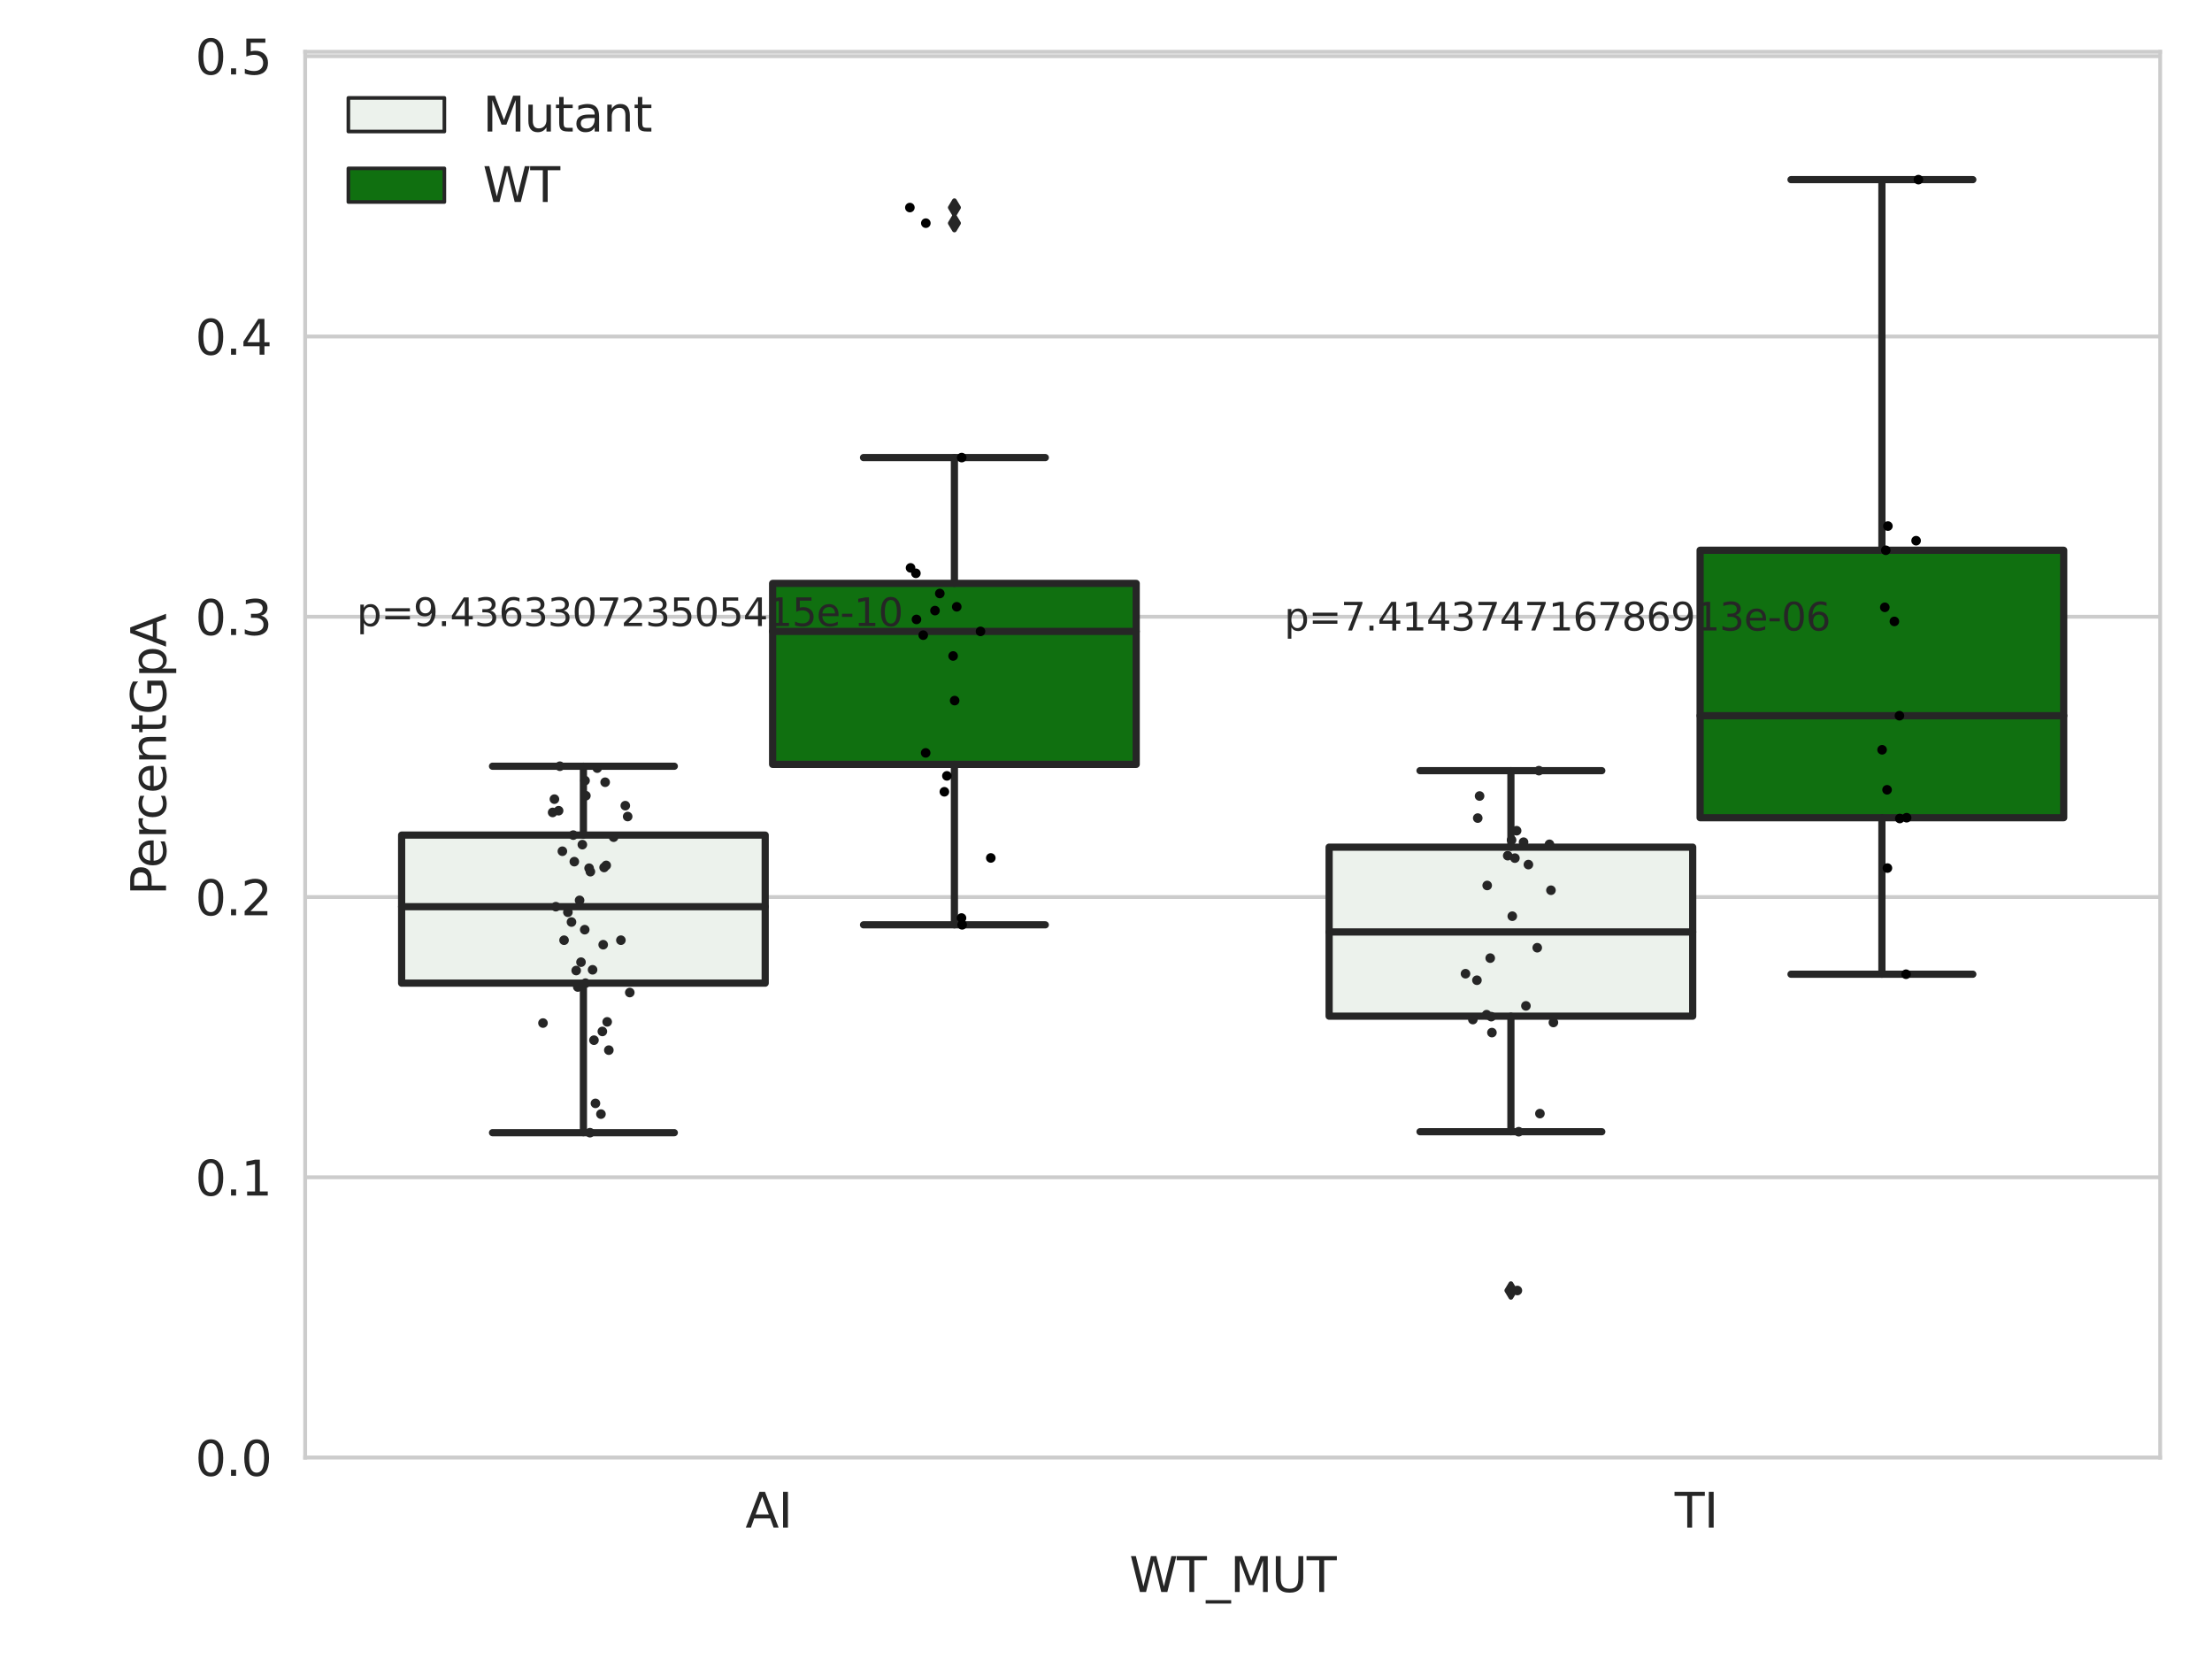 <?xml version="1.0" encoding="utf-8" standalone="no"?>
<!DOCTYPE svg PUBLIC "-//W3C//DTD SVG 1.1//EN"
  "http://www.w3.org/Graphics/SVG/1.1/DTD/svg11.dtd">
<svg xmlns:xlink="http://www.w3.org/1999/xlink" width="460.8pt" height="345.6pt" viewBox="0 0 460.8 345.6" xmlns="http://www.w3.org/2000/svg" version="1.1">
 <defs>
  <style type="text/css">*{stroke-linejoin: round; stroke-linecap: butt}</style>
 </defs>
 <g id="figure_1">
  <g id="patch_1">
   <path d="M 0 345.6 
L 460.8 345.6 
L 460.8 0 
L 0 0 
z
" style="fill: #ffffff"/>
  </g>
  <g id="axes_1">
   <g id="patch_2">
    <path d="M 63.571 303.64 
L 450 303.64 
L 450 10.8 
L 63.571 10.8 
z
" style="fill: #ffffff"/>
   </g>
   <g id="matplotlib.axis_1">
    <g id="xtick_1">
     <g id="text_1">
      <!-- AI -->
      <g style="fill: #262626" transform="translate(155.283 318.238)scale(0.1 -0.1)">
       <defs>
        <path id="DejaVuSans-41" d="M 2188 4044 
L 1331 1722 
L 3047 1722 
L 2188 4044 
z
M 1831 4666 
L 2547 4666 
L 4325 0 
L 3669 0 
L 3244 1197 
L 1141 1197 
L 716 0 
L 50 0 
L 1831 4666 
z
" transform="scale(0.016)"/>
        <path id="DejaVuSans-49" d="M 628 4666 
L 1259 4666 
L 1259 0 
L 628 0 
L 628 4666 
z
" transform="scale(0.016)"/>
       </defs>
       <use xlink:href="#DejaVuSans-41"/>
       <use xlink:href="#DejaVuSans-49" x="68.408"/>
      </g>
     </g>
    </g>
    <g id="xtick_2">
     <g id="text_2">
      <!-- TI -->
      <g style="fill: #262626" transform="translate(348.864 318.238)scale(0.1 -0.1)">
       <defs>
        <path id="DejaVuSans-54" d="M -19 4666 
L 3928 4666 
L 3928 4134 
L 2272 4134 
L 2272 0 
L 1638 0 
L 1638 4134 
L -19 4134 
L -19 4666 
z
" transform="scale(0.016)"/>
       </defs>
       <use xlink:href="#DejaVuSans-54"/>
       <use xlink:href="#DejaVuSans-49" x="61.084"/>
      </g>
     </g>
    </g>
    <g id="text_3">
     <!-- WT_MUT -->
     <g style="fill: #262626" transform="translate(235.261 331.638)scale(0.1 -0.1)">
      <defs>
       <path id="DejaVuSans-57" d="M 213 4666 
L 850 4666 
L 1831 722 
L 2809 4666 
L 3519 4666 
L 4500 722 
L 5478 4666 
L 6119 4666 
L 4947 0 
L 4153 0 
L 3169 4050 
L 2175 0 
L 1381 0 
L 213 4666 
z
" transform="scale(0.016)"/>
       <path id="DejaVuSans-5f" d="M 3263 -1063 
L 3263 -1509 
L -63 -1509 
L -63 -1063 
L 3263 -1063 
z
" transform="scale(0.016)"/>
       <path id="DejaVuSans-4d" d="M 628 4666 
L 1569 4666 
L 2759 1491 
L 3956 4666 
L 4897 4666 
L 4897 0 
L 4281 0 
L 4281 4097 
L 3078 897 
L 2444 897 
L 1241 4097 
L 1241 0 
L 628 0 
L 628 4666 
z
" transform="scale(0.016)"/>
       <path id="DejaVuSans-55" d="M 556 4666 
L 1191 4666 
L 1191 1831 
Q 1191 1081 1462 751 
Q 1734 422 2344 422 
Q 2950 422 3222 751 
Q 3494 1081 3494 1831 
L 3494 4666 
L 4128 4666 
L 4128 1753 
Q 4128 841 3676 375 
Q 3225 -91 2344 -91 
Q 1459 -91 1007 375 
Q 556 841 556 1753 
L 556 4666 
z
" transform="scale(0.016)"/>
      </defs>
      <use xlink:href="#DejaVuSans-57"/>
      <use xlink:href="#DejaVuSans-54" x="98.877"/>
      <use xlink:href="#DejaVuSans-5f" x="159.961"/>
      <use xlink:href="#DejaVuSans-4d" x="209.961"/>
      <use xlink:href="#DejaVuSans-55" x="296.24"/>
      <use xlink:href="#DejaVuSans-54" x="369.434"/>
     </g>
    </g>
   </g>
   <g id="matplotlib.axis_2">
    <g id="ytick_1">
     <g id="line2d_1">
      <path d="M 63.571 303.64 
L 450 303.64 
" clip-path="url(#p6f7f1f27d7)" style="fill: none; stroke: #cccccc; stroke-width: 0.8; stroke-linecap: round"/>
     </g>
     <g id="text_4">
      <!-- 0.0 -->
      <g style="fill: #262626" transform="translate(40.668 307.439)scale(0.1 -0.1)">
       <defs>
        <path id="DejaVuSans-30" d="M 2034 4250 
Q 1547 4250 1301 3770 
Q 1056 3291 1056 2328 
Q 1056 1369 1301 889 
Q 1547 409 2034 409 
Q 2525 409 2770 889 
Q 3016 1369 3016 2328 
Q 3016 3291 2770 3770 
Q 2525 4250 2034 4250 
z
M 2034 4750 
Q 2819 4750 3233 4129 
Q 3647 3509 3647 2328 
Q 3647 1150 3233 529 
Q 2819 -91 2034 -91 
Q 1250 -91 836 529 
Q 422 1150 422 2328 
Q 422 3509 836 4129 
Q 1250 4750 2034 4750 
z
" transform="scale(0.016)"/>
        <path id="DejaVuSans-2e" d="M 684 794 
L 1344 794 
L 1344 0 
L 684 0 
L 684 794 
z
" transform="scale(0.016)"/>
       </defs>
       <use xlink:href="#DejaVuSans-30"/>
       <use xlink:href="#DejaVuSans-2e" x="63.623"/>
       <use xlink:href="#DejaVuSans-30" x="95.41"/>
      </g>
     </g>
    </g>
    <g id="ytick_2">
     <g id="line2d_2">
      <path d="M 63.571 245.254 
L 450 245.254 
" clip-path="url(#p6f7f1f27d7)" style="fill: none; stroke: #cccccc; stroke-width: 0.8; stroke-linecap: round"/>
     </g>
     <g id="text_5">
      <!-- 0.1 -->
      <g style="fill: #262626" transform="translate(40.668 249.053)scale(0.1 -0.1)">
       <defs>
        <path id="DejaVuSans-31" d="M 794 531 
L 1825 531 
L 1825 4091 
L 703 3866 
L 703 4441 
L 1819 4666 
L 2450 4666 
L 2450 531 
L 3481 531 
L 3481 0 
L 794 0 
L 794 531 
z
" transform="scale(0.016)"/>
       </defs>
       <use xlink:href="#DejaVuSans-30"/>
       <use xlink:href="#DejaVuSans-2e" x="63.623"/>
       <use xlink:href="#DejaVuSans-31" x="95.41"/>
      </g>
     </g>
    </g>
    <g id="ytick_3">
     <g id="line2d_3">
      <path d="M 63.571 186.867 
L 450 186.867 
" clip-path="url(#p6f7f1f27d7)" style="fill: none; stroke: #cccccc; stroke-width: 0.8; stroke-linecap: round"/>
     </g>
     <g id="text_6">
      <!-- 0.2 -->
      <g style="fill: #262626" transform="translate(40.668 190.666)scale(0.1 -0.1)">
       <defs>
        <path id="DejaVuSans-32" d="M 1228 531 
L 3431 531 
L 3431 0 
L 469 0 
L 469 531 
Q 828 903 1448 1529 
Q 2069 2156 2228 2338 
Q 2531 2678 2651 2914 
Q 2772 3150 2772 3378 
Q 2772 3750 2511 3984 
Q 2250 4219 1831 4219 
Q 1534 4219 1204 4116 
Q 875 4013 500 3803 
L 500 4441 
Q 881 4594 1212 4672 
Q 1544 4750 1819 4750 
Q 2544 4750 2975 4387 
Q 3406 4025 3406 3419 
Q 3406 3131 3298 2873 
Q 3191 2616 2906 2266 
Q 2828 2175 2409 1742 
Q 1991 1309 1228 531 
z
" transform="scale(0.016)"/>
       </defs>
       <use xlink:href="#DejaVuSans-30"/>
       <use xlink:href="#DejaVuSans-2e" x="63.623"/>
       <use xlink:href="#DejaVuSans-32" x="95.41"/>
      </g>
     </g>
    </g>
    <g id="ytick_4">
     <g id="line2d_4">
      <path d="M 63.571 128.481 
L 450 128.481 
" clip-path="url(#p6f7f1f27d7)" style="fill: none; stroke: #cccccc; stroke-width: 0.8; stroke-linecap: round"/>
     </g>
     <g id="text_7">
      <!-- 0.3 -->
      <g style="fill: #262626" transform="translate(40.668 132.28)scale(0.1 -0.1)">
       <defs>
        <path id="DejaVuSans-33" d="M 2597 2516 
Q 3050 2419 3304 2112 
Q 3559 1806 3559 1356 
Q 3559 666 3084 287 
Q 2609 -91 1734 -91 
Q 1441 -91 1130 -33 
Q 819 25 488 141 
L 488 750 
Q 750 597 1062 519 
Q 1375 441 1716 441 
Q 2309 441 2620 675 
Q 2931 909 2931 1356 
Q 2931 1769 2642 2001 
Q 2353 2234 1838 2234 
L 1294 2234 
L 1294 2753 
L 1863 2753 
Q 2328 2753 2575 2939 
Q 2822 3125 2822 3475 
Q 2822 3834 2567 4026 
Q 2313 4219 1838 4219 
Q 1578 4219 1281 4162 
Q 984 4106 628 3988 
L 628 4550 
Q 988 4650 1302 4700 
Q 1616 4750 1894 4750 
Q 2613 4750 3031 4423 
Q 3450 4097 3450 3541 
Q 3450 3153 3228 2886 
Q 3006 2619 2597 2516 
z
" transform="scale(0.016)"/>
       </defs>
       <use xlink:href="#DejaVuSans-30"/>
       <use xlink:href="#DejaVuSans-2e" x="63.623"/>
       <use xlink:href="#DejaVuSans-33" x="95.41"/>
      </g>
     </g>
    </g>
    <g id="ytick_5">
     <g id="line2d_5">
      <path d="M 63.571 70.094 
L 450 70.094 
" clip-path="url(#p6f7f1f27d7)" style="fill: none; stroke: #cccccc; stroke-width: 0.8; stroke-linecap: round"/>
     </g>
     <g id="text_8">
      <!-- 0.4 -->
      <g style="fill: #262626" transform="translate(40.668 73.893)scale(0.1 -0.1)">
       <defs>
        <path id="DejaVuSans-34" d="M 2419 4116 
L 825 1625 
L 2419 1625 
L 2419 4116 
z
M 2253 4666 
L 3047 4666 
L 3047 1625 
L 3713 1625 
L 3713 1100 
L 3047 1100 
L 3047 0 
L 2419 0 
L 2419 1100 
L 313 1100 
L 313 1709 
L 2253 4666 
z
" transform="scale(0.016)"/>
       </defs>
       <use xlink:href="#DejaVuSans-30"/>
       <use xlink:href="#DejaVuSans-2e" x="63.623"/>
       <use xlink:href="#DejaVuSans-34" x="95.41"/>
      </g>
     </g>
    </g>
    <g id="ytick_6">
     <g id="line2d_6">
      <path d="M 63.571 11.708 
L 450 11.708 
" clip-path="url(#p6f7f1f27d7)" style="fill: none; stroke: #cccccc; stroke-width: 0.8; stroke-linecap: round"/>
     </g>
     <g id="text_9">
      <!-- 0.5 -->
      <g style="fill: #262626" transform="translate(40.668 15.507)scale(0.1 -0.1)">
       <defs>
        <path id="DejaVuSans-35" d="M 691 4666 
L 3169 4666 
L 3169 4134 
L 1269 4134 
L 1269 2991 
Q 1406 3038 1543 3061 
Q 1681 3084 1819 3084 
Q 2600 3084 3056 2656 
Q 3513 2228 3513 1497 
Q 3513 744 3044 326 
Q 2575 -91 1722 -91 
Q 1428 -91 1123 -41 
Q 819 9 494 109 
L 494 744 
Q 775 591 1075 516 
Q 1375 441 1709 441 
Q 2250 441 2565 725 
Q 2881 1009 2881 1497 
Q 2881 1984 2565 2268 
Q 2250 2553 1709 2553 
Q 1456 2553 1204 2497 
Q 953 2441 691 2322 
L 691 4666 
z
" transform="scale(0.016)"/>
       </defs>
       <use xlink:href="#DejaVuSans-30"/>
       <use xlink:href="#DejaVuSans-2e" x="63.623"/>
       <use xlink:href="#DejaVuSans-35" x="95.41"/>
      </g>
     </g>
    </g>
    <g id="text_10">
     <!-- PercentGpA -->
     <g style="fill: #262626" transform="translate(34.588 186.497)rotate(-90)scale(0.1 -0.1)">
      <defs>
       <path id="DejaVuSans-50" d="M 1259 4147 
L 1259 2394 
L 2053 2394 
Q 2494 2394 2734 2622 
Q 2975 2850 2975 3272 
Q 2975 3691 2734 3919 
Q 2494 4147 2053 4147 
L 1259 4147 
z
M 628 4666 
L 2053 4666 
Q 2838 4666 3239 4311 
Q 3641 3956 3641 3272 
Q 3641 2581 3239 2228 
Q 2838 1875 2053 1875 
L 1259 1875 
L 1259 0 
L 628 0 
L 628 4666 
z
" transform="scale(0.016)"/>
       <path id="DejaVuSans-65" d="M 3597 1894 
L 3597 1613 
L 953 1613 
Q 991 1019 1311 708 
Q 1631 397 2203 397 
Q 2534 397 2845 478 
Q 3156 559 3463 722 
L 3463 178 
Q 3153 47 2828 -22 
Q 2503 -91 2169 -91 
Q 1331 -91 842 396 
Q 353 884 353 1716 
Q 353 2575 817 3079 
Q 1281 3584 2069 3584 
Q 2775 3584 3186 3129 
Q 3597 2675 3597 1894 
z
M 3022 2063 
Q 3016 2534 2758 2815 
Q 2500 3097 2075 3097 
Q 1594 3097 1305 2825 
Q 1016 2553 972 2059 
L 3022 2063 
z
" transform="scale(0.016)"/>
       <path id="DejaVuSans-72" d="M 2631 2963 
Q 2534 3019 2420 3045 
Q 2306 3072 2169 3072 
Q 1681 3072 1420 2755 
Q 1159 2438 1159 1844 
L 1159 0 
L 581 0 
L 581 3500 
L 1159 3500 
L 1159 2956 
Q 1341 3275 1631 3429 
Q 1922 3584 2338 3584 
Q 2397 3584 2469 3576 
Q 2541 3569 2628 3553 
L 2631 2963 
z
" transform="scale(0.016)"/>
       <path id="DejaVuSans-63" d="M 3122 3366 
L 3122 2828 
Q 2878 2963 2633 3030 
Q 2388 3097 2138 3097 
Q 1578 3097 1268 2742 
Q 959 2388 959 1747 
Q 959 1106 1268 751 
Q 1578 397 2138 397 
Q 2388 397 2633 464 
Q 2878 531 3122 666 
L 3122 134 
Q 2881 22 2623 -34 
Q 2366 -91 2075 -91 
Q 1284 -91 818 406 
Q 353 903 353 1747 
Q 353 2603 823 3093 
Q 1294 3584 2113 3584 
Q 2378 3584 2631 3529 
Q 2884 3475 3122 3366 
z
" transform="scale(0.016)"/>
       <path id="DejaVuSans-6e" d="M 3513 2113 
L 3513 0 
L 2938 0 
L 2938 2094 
Q 2938 2591 2744 2837 
Q 2550 3084 2163 3084 
Q 1697 3084 1428 2787 
Q 1159 2491 1159 1978 
L 1159 0 
L 581 0 
L 581 3500 
L 1159 3500 
L 1159 2956 
Q 1366 3272 1645 3428 
Q 1925 3584 2291 3584 
Q 2894 3584 3203 3211 
Q 3513 2838 3513 2113 
z
" transform="scale(0.016)"/>
       <path id="DejaVuSans-74" d="M 1172 4494 
L 1172 3500 
L 2356 3500 
L 2356 3053 
L 1172 3053 
L 1172 1153 
Q 1172 725 1289 603 
Q 1406 481 1766 481 
L 2356 481 
L 2356 0 
L 1766 0 
Q 1100 0 847 248 
Q 594 497 594 1153 
L 594 3053 
L 172 3053 
L 172 3500 
L 594 3500 
L 594 4494 
L 1172 4494 
z
" transform="scale(0.016)"/>
       <path id="DejaVuSans-47" d="M 3809 666 
L 3809 1919 
L 2778 1919 
L 2778 2438 
L 4434 2438 
L 4434 434 
Q 4069 175 3628 42 
Q 3188 -91 2688 -91 
Q 1594 -91 976 548 
Q 359 1188 359 2328 
Q 359 3472 976 4111 
Q 1594 4750 2688 4750 
Q 3144 4750 3555 4637 
Q 3966 4525 4313 4306 
L 4313 3634 
Q 3963 3931 3569 4081 
Q 3175 4231 2741 4231 
Q 1884 4231 1454 3753 
Q 1025 3275 1025 2328 
Q 1025 1384 1454 906 
Q 1884 428 2741 428 
Q 3075 428 3337 486 
Q 3600 544 3809 666 
z
" transform="scale(0.016)"/>
       <path id="DejaVuSans-70" d="M 1159 525 
L 1159 -1331 
L 581 -1331 
L 581 3500 
L 1159 3500 
L 1159 2969 
Q 1341 3281 1617 3432 
Q 1894 3584 2278 3584 
Q 2916 3584 3314 3078 
Q 3713 2572 3713 1747 
Q 3713 922 3314 415 
Q 2916 -91 2278 -91 
Q 1894 -91 1617 61 
Q 1341 213 1159 525 
z
M 3116 1747 
Q 3116 2381 2855 2742 
Q 2594 3103 2138 3103 
Q 1681 3103 1420 2742 
Q 1159 2381 1159 1747 
Q 1159 1113 1420 752 
Q 1681 391 2138 391 
Q 2594 391 2855 752 
Q 3116 1113 3116 1747 
z
" transform="scale(0.016)"/>
      </defs>
      <use xlink:href="#DejaVuSans-50"/>
      <use xlink:href="#DejaVuSans-65" x="56.678"/>
      <use xlink:href="#DejaVuSans-72" x="118.201"/>
      <use xlink:href="#DejaVuSans-63" x="157.064"/>
      <use xlink:href="#DejaVuSans-65" x="212.045"/>
      <use xlink:href="#DejaVuSans-6e" x="273.568"/>
      <use xlink:href="#DejaVuSans-74" x="336.947"/>
      <use xlink:href="#DejaVuSans-47" x="376.156"/>
      <use xlink:href="#DejaVuSans-70" x="453.646"/>
      <use xlink:href="#DejaVuSans-41" x="517.123"/>
     </g>
    </g>
   </g>
   <g id="patch_3">
    <path d="M 83.666 204.808 
L 159.406 204.808 
L 159.406 173.966 
L 83.666 173.966 
L 83.666 204.808 
z
" clip-path="url(#p6f7f1f27d7)" style="fill: #ecf2ec; stroke: #262626; stroke-width: 1.5; stroke-linejoin: miter"/>
   </g>
   <g id="patch_4">
    <path d="M 160.951 159.234 
L 236.691 159.234 
L 236.691 121.533 
L 160.951 121.533 
L 160.951 159.234 
z
" clip-path="url(#p6f7f1f27d7)" style="fill: #107010; stroke: #262626; stroke-width: 1.5; stroke-linejoin: miter"/>
   </g>
   <g id="patch_5">
    <path d="M 276.88 211.686 
L 352.62 211.686 
L 352.62 176.475 
L 276.88 176.475 
L 276.88 211.686 
z
" clip-path="url(#p6f7f1f27d7)" style="fill: #ecf2ec; stroke: #262626; stroke-width: 1.5; stroke-linejoin: miter"/>
   </g>
   <g id="patch_6">
    <path d="M 354.166 170.343 
L 429.906 170.343 
L 429.906 114.629 
L 354.166 114.629 
L 354.166 170.343 
z
" clip-path="url(#p6f7f1f27d7)" style="fill: #107010; stroke: #262626; stroke-width: 1.5; stroke-linejoin: miter"/>
   </g>
   <g id="patch_7">
    <path d="M 160.178 303.64 
L 160.178 303.64 
L 160.178 303.64 
L 160.178 303.64 
z
" clip-path="url(#p6f7f1f27d7)" style="fill: #ecf2ec; stroke: #262626; stroke-width: 0.75; stroke-linejoin: miter"/>
   </g>
   <g id="patch_8">
    <path d="M 160.178 303.64 
L 160.178 303.64 
L 160.178 303.64 
L 160.178 303.64 
z
" clip-path="url(#p6f7f1f27d7)" style="fill: #107010; stroke: #262626; stroke-width: 0.75; stroke-linejoin: miter"/>
   </g>
   <g id="PathCollection_1"/>
   <g id="PathCollection_2"/>
   <g id="line2d_7">
    <path d="M 121.536 204.808 
L 121.536 235.961 
" clip-path="url(#p6f7f1f27d7)" style="fill: none; stroke: #262626; stroke-width: 1.5; stroke-linecap: round"/>
   </g>
   <g id="line2d_8">
    <path d="M 121.536 173.966 
L 121.536 159.619 
" clip-path="url(#p6f7f1f27d7)" style="fill: none; stroke: #262626; stroke-width: 1.5; stroke-linecap: round"/>
   </g>
   <g id="line2d_9">
    <path d="M 102.601 235.961 
L 140.471 235.961 
" clip-path="url(#p6f7f1f27d7)" style="fill: none; stroke: #262626; stroke-width: 1.5; stroke-linecap: round"/>
   </g>
   <g id="line2d_10">
    <path d="M 102.601 159.619 
L 140.471 159.619 
" clip-path="url(#p6f7f1f27d7)" style="fill: none; stroke: #262626; stroke-width: 1.5; stroke-linecap: round"/>
   </g>
   <g id="line2d_11"/>
   <g id="line2d_12">
    <path d="M 198.821 159.234 
L 198.821 192.656 
" clip-path="url(#p6f7f1f27d7)" style="fill: none; stroke: #262626; stroke-width: 1.5; stroke-linecap: round"/>
   </g>
   <g id="line2d_13">
    <path d="M 198.821 121.533 
L 198.821 95.32 
" clip-path="url(#p6f7f1f27d7)" style="fill: none; stroke: #262626; stroke-width: 1.5; stroke-linecap: round"/>
   </g>
   <g id="line2d_14">
    <path d="M 179.886 192.656 
L 217.756 192.656 
" clip-path="url(#p6f7f1f27d7)" style="fill: none; stroke: #262626; stroke-width: 1.5; stroke-linecap: round"/>
   </g>
   <g id="line2d_15">
    <path d="M 179.886 95.32 
L 217.756 95.32 
" clip-path="url(#p6f7f1f27d7)" style="fill: none; stroke: #262626; stroke-width: 1.5; stroke-linecap: round"/>
   </g>
   <g id="line2d_16">
    <defs>
     <path id="m9ca6a46c33" d="M -0 1.414 
L 0.849 0 
L 0 -1.414 
L -0.849 -0 
z
" style="stroke: #262626; stroke-linejoin: miter"/>
    </defs>
    <g clip-path="url(#p6f7f1f27d7)">
     <use xlink:href="#m9ca6a46c33" x="198.821" y="46.489" style="fill: #262626; stroke: #262626; stroke-linejoin: miter"/>
     <use xlink:href="#m9ca6a46c33" x="198.821" y="43.237" style="fill: #262626; stroke: #262626; stroke-linejoin: miter"/>
    </g>
   </g>
   <g id="line2d_17">
    <path d="M 314.75 211.686 
L 314.75 235.759 
" clip-path="url(#p6f7f1f27d7)" style="fill: none; stroke: #262626; stroke-width: 1.5; stroke-linecap: round"/>
   </g>
   <g id="line2d_18">
    <path d="M 314.75 176.475 
L 314.75 160.543 
" clip-path="url(#p6f7f1f27d7)" style="fill: none; stroke: #262626; stroke-width: 1.5; stroke-linecap: round"/>
   </g>
   <g id="line2d_19">
    <path d="M 295.815 235.759 
L 333.685 235.759 
" clip-path="url(#p6f7f1f27d7)" style="fill: none; stroke: #262626; stroke-width: 1.5; stroke-linecap: round"/>
   </g>
   <g id="line2d_20">
    <path d="M 295.815 160.543 
L 333.685 160.543 
" clip-path="url(#p6f7f1f27d7)" style="fill: none; stroke: #262626; stroke-width: 1.5; stroke-linecap: round"/>
   </g>
   <g id="line2d_21">
    <g clip-path="url(#p6f7f1f27d7)">
     <use xlink:href="#m9ca6a46c33" x="314.75" y="268.836" style="fill: #262626; stroke: #262626; stroke-linejoin: miter"/>
    </g>
   </g>
   <g id="line2d_22">
    <path d="M 392.036 170.343 
L 392.036 202.948 
" clip-path="url(#p6f7f1f27d7)" style="fill: none; stroke: #262626; stroke-width: 1.5; stroke-linecap: round"/>
   </g>
   <g id="line2d_23">
    <path d="M 392.036 114.629 
L 392.036 37.422 
" clip-path="url(#p6f7f1f27d7)" style="fill: none; stroke: #262626; stroke-width: 1.5; stroke-linecap: round"/>
   </g>
   <g id="line2d_24">
    <path d="M 373.101 202.948 
L 410.971 202.948 
" clip-path="url(#p6f7f1f27d7)" style="fill: none; stroke: #262626; stroke-width: 1.5; stroke-linecap: round"/>
   </g>
   <g id="line2d_25">
    <path d="M 373.101 37.422 
L 410.971 37.422 
" clip-path="url(#p6f7f1f27d7)" style="fill: none; stroke: #262626; stroke-width: 1.5; stroke-linecap: round"/>
   </g>
   <g id="line2d_26"/>
   <g id="line2d_27">
    <path d="M 83.666 188.88 
L 159.406 188.88 
" clip-path="url(#p6f7f1f27d7)" style="fill: none; stroke: #262626; stroke-width: 1.5; stroke-linecap: round"/>
   </g>
   <g id="line2d_28">
    <path d="M 160.951 131.529 
L 236.691 131.529 
" clip-path="url(#p6f7f1f27d7)" style="fill: none; stroke: #262626; stroke-width: 1.5; stroke-linecap: round"/>
   </g>
   <g id="line2d_29">
    <path d="M 276.88 194.144 
L 352.62 194.144 
" clip-path="url(#p6f7f1f27d7)" style="fill: none; stroke: #262626; stroke-width: 1.5; stroke-linecap: round"/>
   </g>
   <g id="line2d_30">
    <path d="M 354.166 149.096 
L 429.906 149.096 
" clip-path="url(#p6f7f1f27d7)" style="fill: none; stroke: #262626; stroke-width: 1.5; stroke-linecap: round"/>
   </g>
   <g id="patch_9">
    <path d="M 63.571 303.64 
L 63.571 10.8 
" style="fill: none; stroke: #cccccc; stroke-width: 0.8; stroke-linejoin: miter; stroke-linecap: square"/>
   </g>
   <g id="patch_10">
    <path d="M 450 303.64 
L 450 10.8 
" style="fill: none; stroke: #cccccc; stroke-width: 0.8; stroke-linejoin: miter; stroke-linecap: square"/>
   </g>
   <g id="patch_11">
    <path d="M 63.571 303.64 
L 450 303.64 
" style="fill: none; stroke: #cccccc; stroke-width: 0.8; stroke-linejoin: miter; stroke-linecap: square"/>
   </g>
   <g id="patch_12">
    <path d="M 63.571 10.8 
L 450 10.8 
" style="fill: none; stroke: #cccccc; stroke-width: 0.8; stroke-linejoin: miter; stroke-linecap: square"/>
   </g>
   <g id="PathCollection_3">
    <defs>
     <path id="C0_0_c4bf5cc82b" d="M 0 1 
C 0.265 1 0.52 0.895 0.707 0.707 
C 0.895 0.52 1 0.265 1 -0 
C 1 -0.265 0.895 -0.52 0.707 -0.707 
C 0.52 -0.895 0.265 -1 0 -1 
C -0.265 -1 -0.52 -0.895 -0.707 -0.707 
C -0.895 -0.52 -1 -0.265 -1 0 
C -1 0.265 -0.895 0.52 -0.707 0.707 
C -0.52 0.895 -0.265 1 0 1 
z
"/>
    </defs>
    <g clip-path="url(#p6f7f1f27d7)">
     <use xlink:href="#C0_0_c4bf5cc82b" x="125.188" y="232.088" style="fill: #262626"/>
    </g>
    <g clip-path="url(#p6f7f1f27d7)">
     <use xlink:href="#C0_0_c4bf5cc82b" x="118.302" y="190.032" style="fill: #262626"/>
    </g>
    <g clip-path="url(#p6f7f1f27d7)">
     <use xlink:href="#C0_0_c4bf5cc82b" x="115.791" y="188.88" style="fill: #262626"/>
    </g>
    <g clip-path="url(#p6f7f1f27d7)">
     <use xlink:href="#C0_0_c4bf5cc82b" x="113.114" y="213.121" style="fill: #262626"/>
    </g>
    <g clip-path="url(#p6f7f1f27d7)">
     <use xlink:href="#C0_0_c4bf5cc82b" x="116.627" y="159.619" style="fill: #262626"/>
    </g>
    <g clip-path="url(#p6f7f1f27d7)">
     <use xlink:href="#C0_0_c4bf5cc82b" x="120.032" y="202.18" style="fill: #262626"/>
    </g>
    <g clip-path="url(#p6f7f1f27d7)">
     <use xlink:href="#C0_0_c4bf5cc82b" x="120.739" y="187.558" style="fill: #262626"/>
    </g>
    <g clip-path="url(#p6f7f1f27d7)">
     <use xlink:href="#C0_0_c4bf5cc82b" x="122.988" y="181.587" style="fill: #262626"/>
    </g>
    <g clip-path="url(#p6f7f1f27d7)">
     <use xlink:href="#C0_0_c4bf5cc82b" x="124.414" y="160.012" style="fill: #262626"/>
    </g>
    <g clip-path="url(#p6f7f1f27d7)">
     <use xlink:href="#C0_0_c4bf5cc82b" x="121.967" y="204.808" style="fill: #262626"/>
    </g>
    <g clip-path="url(#p6f7f1f27d7)">
     <use xlink:href="#C0_0_c4bf5cc82b" x="126.487" y="212.874" style="fill: #262626"/>
    </g>
    <g clip-path="url(#p6f7f1f27d7)">
     <use xlink:href="#C0_0_c4bf5cc82b" x="129.343" y="195.859" style="fill: #262626"/>
    </g>
    <g clip-path="url(#p6f7f1f27d7)">
     <use xlink:href="#C0_0_c4bf5cc82b" x="123.735" y="216.689" style="fill: #262626"/>
    </g>
    <g clip-path="url(#p6f7f1f27d7)">
     <use xlink:href="#C0_0_c4bf5cc82b" x="121.875" y="162.616" style="fill: #262626"/>
    </g>
    <g clip-path="url(#p6f7f1f27d7)">
     <use xlink:href="#C0_0_c4bf5cc82b" x="126.064" y="162.954" style="fill: #262626"/>
    </g>
    <g clip-path="url(#p6f7f1f27d7)">
     <use xlink:href="#C0_0_c4bf5cc82b" x="125.656" y="196.799" style="fill: #262626"/>
    </g>
    <g clip-path="url(#p6f7f1f27d7)">
     <use xlink:href="#C0_0_c4bf5cc82b" x="127.831" y="174.397" style="fill: #262626"/>
    </g>
    <g clip-path="url(#p6f7f1f27d7)">
     <use xlink:href="#C0_0_c4bf5cc82b" x="116.37" y="168.884" style="fill: #262626"/>
    </g>
    <g clip-path="url(#p6f7f1f27d7)">
     <use xlink:href="#C0_0_c4bf5cc82b" x="119.421" y="173.966" style="fill: #262626"/>
    </g>
    <g clip-path="url(#p6f7f1f27d7)">
     <use xlink:href="#C0_0_c4bf5cc82b" x="126.286" y="180.276" style="fill: #262626"/>
    </g>
    <g clip-path="url(#p6f7f1f27d7)">
     <use xlink:href="#C0_0_c4bf5cc82b" x="121.033" y="200.437" style="fill: #262626"/>
    </g>
    <g clip-path="url(#p6f7f1f27d7)">
     <use xlink:href="#C0_0_c4bf5cc82b" x="117.153" y="177.327" style="fill: #262626"/>
    </g>
    <g clip-path="url(#p6f7f1f27d7)">
     <use xlink:href="#C0_0_c4bf5cc82b" x="130.753" y="170.099" style="fill: #262626"/>
    </g>
    <g clip-path="url(#p6f7f1f27d7)">
     <use xlink:href="#C0_0_c4bf5cc82b" x="125.846" y="180.713" style="fill: #262626"/>
    </g>
    <g clip-path="url(#p6f7f1f27d7)">
     <use xlink:href="#C0_0_c4bf5cc82b" x="124.044" y="229.851" style="fill: #262626"/>
    </g>
    <g clip-path="url(#p6f7f1f27d7)">
     <use xlink:href="#C0_0_c4bf5cc82b" x="122.896" y="235.961" style="fill: #262626"/>
    </g>
    <g clip-path="url(#p6f7f1f27d7)">
     <use xlink:href="#C0_0_c4bf5cc82b" x="121.808" y="193.667" style="fill: #262626"/>
    </g>
    <g clip-path="url(#p6f7f1f27d7)">
     <use xlink:href="#C0_0_c4bf5cc82b" x="117.505" y="195.864" style="fill: #262626"/>
    </g>
    <g clip-path="url(#p6f7f1f27d7)">
     <use xlink:href="#C0_0_c4bf5cc82b" x="130.262" y="167.833" style="fill: #262626"/>
    </g>
    <g clip-path="url(#p6f7f1f27d7)">
     <use xlink:href="#C0_0_c4bf5cc82b" x="126.831" y="218.763" style="fill: #262626"/>
    </g>
    <g clip-path="url(#p6f7f1f27d7)">
     <use xlink:href="#C0_0_c4bf5cc82b" x="115.497" y="166.476" style="fill: #262626"/>
    </g>
    <g clip-path="url(#p6f7f1f27d7)">
     <use xlink:href="#C0_0_c4bf5cc82b" x="122.722" y="180.86" style="fill: #262626"/>
    </g>
    <g clip-path="url(#p6f7f1f27d7)">
     <use xlink:href="#C0_0_c4bf5cc82b" x="120.366" y="205.611" style="fill: #262626"/>
    </g>
    <g clip-path="url(#p6f7f1f27d7)">
     <use xlink:href="#C0_0_c4bf5cc82b" x="115.123" y="169.244" style="fill: #262626"/>
    </g>
    <g clip-path="url(#p6f7f1f27d7)">
     <use xlink:href="#C0_0_c4bf5cc82b" x="119.052" y="192.078" style="fill: #262626"/>
    </g>
    <g clip-path="url(#p6f7f1f27d7)">
     <use xlink:href="#C0_0_c4bf5cc82b" x="122.051" y="165.761" style="fill: #262626"/>
    </g>
    <g clip-path="url(#p6f7f1f27d7)">
     <use xlink:href="#C0_0_c4bf5cc82b" x="123.444" y="202.026" style="fill: #262626"/>
    </g>
    <g clip-path="url(#p6f7f1f27d7)">
     <use xlink:href="#C0_0_c4bf5cc82b" x="119.642" y="179.497" style="fill: #262626"/>
    </g>
    <g clip-path="url(#p6f7f1f27d7)">
     <use xlink:href="#C0_0_c4bf5cc82b" x="121.315" y="175.955" style="fill: #262626"/>
    </g>
    <g clip-path="url(#p6f7f1f27d7)">
     <use xlink:href="#C0_0_c4bf5cc82b" x="125.481" y="214.869" style="fill: #262626"/>
    </g>
    <g clip-path="url(#p6f7f1f27d7)">
     <use xlink:href="#C0_0_c4bf5cc82b" x="131.195" y="206.765" style="fill: #262626"/>
    </g>
   </g>
   <g id="PathCollection_4">
    <defs>
     <path id="C1_0_d8db7f1291" d="M 0 1 
C 0.265 1 0.52 0.895 0.707 0.707 
C 0.895 0.52 1 0.265 1 -0 
C 1 -0.265 0.895 -0.52 0.707 -0.707 
C 0.52 -0.895 0.265 -1 0 -1 
C -0.265 -1 -0.52 -0.895 -0.707 -0.707 
C -0.895 -0.52 -1 -0.265 -1 0 
C -1 0.265 -0.895 0.52 -0.707 0.707 
C -0.52 0.895 -0.265 1 0 1 
z
"/>
    </defs>
    <g clip-path="url(#p6f7f1f27d7)">
     <use xlink:href="#C1_0_d8db7f1291" x="190.918" y="129.038"/>
    </g>
    <g clip-path="url(#p6f7f1f27d7)">
     <use xlink:href="#C1_0_d8db7f1291" x="189.685" y="118.297"/>
    </g>
    <g clip-path="url(#p6f7f1f27d7)">
     <use xlink:href="#C1_0_d8db7f1291" x="206.401" y="178.725"/>
    </g>
    <g clip-path="url(#p6f7f1f27d7)">
     <use xlink:href="#C1_0_d8db7f1291" x="195.78" y="123.635"/>
    </g>
    <g clip-path="url(#p6f7f1f27d7)">
     <use xlink:href="#C1_0_d8db7f1291" x="192.867" y="46.489"/>
    </g>
    <g clip-path="url(#p6f7f1f27d7)">
     <use xlink:href="#C1_0_d8db7f1291" x="196.73" y="164.942"/>
    </g>
    <g clip-path="url(#p6f7f1f27d7)">
     <use xlink:href="#C1_0_d8db7f1291" x="192.326" y="132.314"/>
    </g>
    <g clip-path="url(#p6f7f1f27d7)">
     <use xlink:href="#C1_0_d8db7f1291" x="198.868" y="145.947"/>
    </g>
    <g clip-path="url(#p6f7f1f27d7)">
     <use xlink:href="#C1_0_d8db7f1291" x="199.306" y="126.406"/>
    </g>
    <g clip-path="url(#p6f7f1f27d7)">
     <use xlink:href="#C1_0_d8db7f1291" x="204.255" y="131.529"/>
    </g>
    <g clip-path="url(#p6f7f1f27d7)">
     <use xlink:href="#C1_0_d8db7f1291" x="194.776" y="127.199"/>
    </g>
    <g clip-path="url(#p6f7f1f27d7)">
     <use xlink:href="#C1_0_d8db7f1291" x="198.551" y="136.652"/>
    </g>
    <g clip-path="url(#p6f7f1f27d7)">
     <use xlink:href="#C1_0_d8db7f1291" x="189.543" y="43.237"/>
    </g>
    <g clip-path="url(#p6f7f1f27d7)">
     <use xlink:href="#C1_0_d8db7f1291" x="192.834" y="156.839"/>
    </g>
    <g clip-path="url(#p6f7f1f27d7)">
     <use xlink:href="#C1_0_d8db7f1291" x="200.299" y="191.238"/>
    </g>
    <g clip-path="url(#p6f7f1f27d7)">
     <use xlink:href="#C1_0_d8db7f1291" x="200.341" y="95.32"/>
    </g>
    <g clip-path="url(#p6f7f1f27d7)">
     <use xlink:href="#C1_0_d8db7f1291" x="197.258" y="161.629"/>
    </g>
    <g clip-path="url(#p6f7f1f27d7)">
     <use xlink:href="#C1_0_d8db7f1291" x="200.429" y="192.656"/>
    </g>
    <g clip-path="url(#p6f7f1f27d7)">
     <use xlink:href="#C1_0_d8db7f1291" x="190.798" y="119.43"/>
    </g>
   </g>
   <g id="PathCollection_5">
    <defs>
     <path id="C2_0_ad05933c6b" d="M 0 1 
C 0.265 1 0.52 0.895 0.707 0.707 
C 0.895 0.52 1 0.265 1 -0 
C 1 -0.265 0.895 -0.52 0.707 -0.707 
C 0.52 -0.895 0.265 -1 0 -1 
C -0.265 -1 -0.52 -0.895 -0.707 -0.707 
C -0.895 -0.52 -1 -0.265 -1 0 
C -1 0.265 -0.895 0.52 -0.707 0.707 
C -0.52 0.895 -0.265 1 0 1 
z
"/>
    </defs>
    <g clip-path="url(#p6f7f1f27d7)">
     <use xlink:href="#C2_0_ad05933c6b" x="315.036" y="190.86" style="fill: #262626"/>
    </g>
    <g clip-path="url(#p6f7f1f27d7)">
     <use xlink:href="#C2_0_ad05933c6b" x="314.087" y="178.251" style="fill: #262626"/>
    </g>
    <g clip-path="url(#p6f7f1f27d7)">
     <use xlink:href="#C2_0_ad05933c6b" x="307.673" y="204.2" style="fill: #262626"/>
    </g>
    <g clip-path="url(#p6f7f1f27d7)">
     <use xlink:href="#C2_0_ad05933c6b" x="320.236" y="197.428" style="fill: #262626"/>
    </g>
    <g clip-path="url(#p6f7f1f27d7)">
     <use xlink:href="#C2_0_ad05933c6b" x="305.291" y="202.842" style="fill: #262626"/>
    </g>
    <g clip-path="url(#p6f7f1f27d7)">
     <use xlink:href="#C2_0_ad05933c6b" x="315.941" y="173.054" style="fill: #262626"/>
    </g>
    <g clip-path="url(#p6f7f1f27d7)">
     <use xlink:href="#C2_0_ad05933c6b" x="309.691" y="211.377" style="fill: #262626"/>
    </g>
    <g clip-path="url(#p6f7f1f27d7)">
     <use xlink:href="#C2_0_ad05933c6b" x="317.386" y="175.441" style="fill: #262626"/>
    </g>
    <g clip-path="url(#p6f7f1f27d7)">
     <use xlink:href="#C2_0_ad05933c6b" x="310.649" y="211.788" style="fill: #262626"/>
    </g>
    <g clip-path="url(#p6f7f1f27d7)">
     <use xlink:href="#C2_0_ad05933c6b" x="318.396" y="180.109" style="fill: #262626"/>
    </g>
    <g clip-path="url(#p6f7f1f27d7)">
     <use xlink:href="#C2_0_ad05933c6b" x="306.823" y="212.392" style="fill: #262626"/>
    </g>
    <g clip-path="url(#p6f7f1f27d7)">
     <use xlink:href="#C2_0_ad05933c6b" x="310.795" y="215.108" style="fill: #262626"/>
    </g>
    <g clip-path="url(#p6f7f1f27d7)">
     <use xlink:href="#C2_0_ad05933c6b" x="320.583" y="160.543" style="fill: #262626"/>
    </g>
    <g clip-path="url(#p6f7f1f27d7)">
     <use xlink:href="#C2_0_ad05933c6b" x="322.781" y="175.884" style="fill: #262626"/>
    </g>
    <g clip-path="url(#p6f7f1f27d7)">
     <use xlink:href="#C2_0_ad05933c6b" x="316.376" y="235.759" style="fill: #262626"/>
    </g>
    <g clip-path="url(#p6f7f1f27d7)">
     <use xlink:href="#C2_0_ad05933c6b" x="323.604" y="213.004" style="fill: #262626"/>
    </g>
    <g clip-path="url(#p6f7f1f27d7)">
     <use xlink:href="#C2_0_ad05933c6b" x="323.091" y="185.453" style="fill: #262626"/>
    </g>
    <g clip-path="url(#p6f7f1f27d7)">
     <use xlink:href="#C2_0_ad05933c6b" x="310.441" y="199.593" style="fill: #262626"/>
    </g>
    <g clip-path="url(#p6f7f1f27d7)">
     <use xlink:href="#C2_0_ad05933c6b" x="317.878" y="209.543" style="fill: #262626"/>
    </g>
    <g clip-path="url(#p6f7f1f27d7)">
     <use xlink:href="#C2_0_ad05933c6b" x="320.794" y="231.982" style="fill: #262626"/>
    </g>
    <g clip-path="url(#p6f7f1f27d7)">
     <use xlink:href="#C2_0_ad05933c6b" x="314.889" y="174.997" style="fill: #262626"/>
    </g>
    <g clip-path="url(#p6f7f1f27d7)">
     <use xlink:href="#C2_0_ad05933c6b" x="309.809" y="184.458" style="fill: #262626"/>
    </g>
    <g clip-path="url(#p6f7f1f27d7)">
     <use xlink:href="#C2_0_ad05933c6b" x="307.841" y="170.422" style="fill: #262626"/>
    </g>
    <g clip-path="url(#p6f7f1f27d7)">
     <use xlink:href="#C2_0_ad05933c6b" x="316.096" y="268.836" style="fill: #262626"/>
    </g>
    <g clip-path="url(#p6f7f1f27d7)">
     <use xlink:href="#C2_0_ad05933c6b" x="315.582" y="178.762" style="fill: #262626"/>
    </g>
    <g clip-path="url(#p6f7f1f27d7)">
     <use xlink:href="#C2_0_ad05933c6b" x="308.224" y="165.824" style="fill: #262626"/>
    </g>
   </g>
   <g id="PathCollection_6">
    <defs>
     <path id="C3_0_164f4bdef2" d="M 0 1 
C 0.265 1 0.52 0.895 0.707 0.707 
C 0.895 0.52 1 0.265 1 -0 
C 1 -0.265 0.895 -0.52 0.707 -0.707 
C 0.52 -0.895 0.265 -1 0 -1 
C -0.265 -1 -0.52 -0.895 -0.707 -0.707 
C -0.895 -0.52 -1 -0.265 -1 0 
C -1 0.265 -0.895 0.52 -0.707 0.707 
C -0.52 0.895 -0.265 1 0 1 
z
"/>
    </defs>
    <g clip-path="url(#p6f7f1f27d7)">
     <use xlink:href="#C3_0_164f4bdef2" x="392.072" y="156.198"/>
    </g>
    <g clip-path="url(#p6f7f1f27d7)">
     <use xlink:href="#C3_0_164f4bdef2" x="392.641" y="126.515"/>
    </g>
    <g clip-path="url(#p6f7f1f27d7)">
     <use xlink:href="#C3_0_164f4bdef2" x="393.285" y="109.589"/>
    </g>
    <g clip-path="url(#p6f7f1f27d7)">
     <use xlink:href="#C3_0_164f4bdef2" x="395.689" y="149.096"/>
    </g>
    <g clip-path="url(#p6f7f1f27d7)">
     <use xlink:href="#C3_0_164f4bdef2" x="393.183" y="180.835"/>
    </g>
    <g clip-path="url(#p6f7f1f27d7)">
     <use xlink:href="#C3_0_164f4bdef2" x="393.111" y="164.529"/>
    </g>
    <g clip-path="url(#p6f7f1f27d7)">
     <use xlink:href="#C3_0_164f4bdef2" x="397.182" y="170.343"/>
    </g>
    <g clip-path="url(#p6f7f1f27d7)">
     <use xlink:href="#C3_0_164f4bdef2" x="394.636" y="129.454"/>
    </g>
    <g clip-path="url(#p6f7f1f27d7)">
     <use xlink:href="#C3_0_164f4bdef2" x="399.642" y="37.422"/>
    </g>
    <g clip-path="url(#p6f7f1f27d7)">
     <use xlink:href="#C3_0_164f4bdef2" x="395.76" y="170.511"/>
    </g>
    <g clip-path="url(#p6f7f1f27d7)">
     <use xlink:href="#C3_0_164f4bdef2" x="392.843" y="114.629"/>
    </g>
    <g clip-path="url(#p6f7f1f27d7)">
     <use xlink:href="#C3_0_164f4bdef2" x="397.066" y="202.948"/>
    </g>
    <g clip-path="url(#p6f7f1f27d7)">
     <use xlink:href="#C3_0_164f4bdef2" x="399.16" y="112.636"/>
    </g>
   </g>
   <g id="text_11">
    <!-- 41 -->
    <g style="fill: #262626" transform="translate(131.196 -659.737)scale(0.1 -0.1)">
     <use xlink:href="#DejaVuSans-34"/>
     <use xlink:href="#DejaVuSans-31" x="63.623"/>
    </g>
   </g>
   <g id="text_12">
    <!-- p=9.436330723505415e-10 -->
    <g style="fill: #262626" transform="translate(74.319 130.426)scale(0.08 -0.08)">
     <defs>
      <path id="DejaVuSans-3d" d="M 678 2906 
L 4684 2906 
L 4684 2381 
L 678 2381 
L 678 2906 
z
M 678 1631 
L 4684 1631 
L 4684 1100 
L 678 1100 
L 678 1631 
z
" transform="scale(0.016)"/>
      <path id="DejaVuSans-39" d="M 703 97 
L 703 672 
Q 941 559 1184 500 
Q 1428 441 1663 441 
Q 2288 441 2617 861 
Q 2947 1281 2994 2138 
Q 2813 1869 2534 1725 
Q 2256 1581 1919 1581 
Q 1219 1581 811 2004 
Q 403 2428 403 3163 
Q 403 3881 828 4315 
Q 1253 4750 1959 4750 
Q 2769 4750 3195 4129 
Q 3622 3509 3622 2328 
Q 3622 1225 3098 567 
Q 2575 -91 1691 -91 
Q 1453 -91 1209 -44 
Q 966 3 703 97 
z
M 1959 2075 
Q 2384 2075 2632 2365 
Q 2881 2656 2881 3163 
Q 2881 3666 2632 3958 
Q 2384 4250 1959 4250 
Q 1534 4250 1286 3958 
Q 1038 3666 1038 3163 
Q 1038 2656 1286 2365 
Q 1534 2075 1959 2075 
z
" transform="scale(0.016)"/>
      <path id="DejaVuSans-36" d="M 2113 2584 
Q 1688 2584 1439 2293 
Q 1191 2003 1191 1497 
Q 1191 994 1439 701 
Q 1688 409 2113 409 
Q 2538 409 2786 701 
Q 3034 994 3034 1497 
Q 3034 2003 2786 2293 
Q 2538 2584 2113 2584 
z
M 3366 4563 
L 3366 3988 
Q 3128 4100 2886 4159 
Q 2644 4219 2406 4219 
Q 1781 4219 1451 3797 
Q 1122 3375 1075 2522 
Q 1259 2794 1537 2939 
Q 1816 3084 2150 3084 
Q 2853 3084 3261 2657 
Q 3669 2231 3669 1497 
Q 3669 778 3244 343 
Q 2819 -91 2113 -91 
Q 1303 -91 875 529 
Q 447 1150 447 2328 
Q 447 3434 972 4092 
Q 1497 4750 2381 4750 
Q 2619 4750 2861 4703 
Q 3103 4656 3366 4563 
z
" transform="scale(0.016)"/>
      <path id="DejaVuSans-37" d="M 525 4666 
L 3525 4666 
L 3525 4397 
L 1831 0 
L 1172 0 
L 2766 4134 
L 525 4134 
L 525 4666 
z
" transform="scale(0.016)"/>
      <path id="DejaVuSans-2d" d="M 313 2009 
L 1997 2009 
L 1997 1497 
L 313 1497 
L 313 2009 
z
" transform="scale(0.016)"/>
     </defs>
     <use xlink:href="#DejaVuSans-70"/>
     <use xlink:href="#DejaVuSans-3d" x="63.477"/>
     <use xlink:href="#DejaVuSans-39" x="147.266"/>
     <use xlink:href="#DejaVuSans-2e" x="210.889"/>
     <use xlink:href="#DejaVuSans-34" x="242.676"/>
     <use xlink:href="#DejaVuSans-33" x="306.299"/>
     <use xlink:href="#DejaVuSans-36" x="369.922"/>
     <use xlink:href="#DejaVuSans-33" x="433.545"/>
     <use xlink:href="#DejaVuSans-33" x="497.168"/>
     <use xlink:href="#DejaVuSans-30" x="560.791"/>
     <use xlink:href="#DejaVuSans-37" x="624.414"/>
     <use xlink:href="#DejaVuSans-32" x="688.037"/>
     <use xlink:href="#DejaVuSans-33" x="751.66"/>
     <use xlink:href="#DejaVuSans-35" x="815.283"/>
     <use xlink:href="#DejaVuSans-30" x="878.906"/>
     <use xlink:href="#DejaVuSans-35" x="942.529"/>
     <use xlink:href="#DejaVuSans-34" x="1006.152"/>
     <use xlink:href="#DejaVuSans-31" x="1069.775"/>
     <use xlink:href="#DejaVuSans-35" x="1133.398"/>
     <use xlink:href="#DejaVuSans-65" x="1197.021"/>
     <use xlink:href="#DejaVuSans-2d" x="1258.545"/>
     <use xlink:href="#DejaVuSans-31" x="1294.629"/>
     <use xlink:href="#DejaVuSans-30" x="1358.252"/>
    </g>
   </g>
   <g id="text_13">
    <!-- 19 -->
    <g style="fill: #262626" transform="translate(189.161 -659.737)scale(0.1 -0.1)">
     <use xlink:href="#DejaVuSans-31"/>
     <use xlink:href="#DejaVuSans-39" x="63.623"/>
    </g>
   </g>
   <g id="text_14">
    <!-- 26 -->
    <g style="fill: #262626" transform="translate(324.411 -659.737)scale(0.1 -0.1)">
     <use xlink:href="#DejaVuSans-32"/>
     <use xlink:href="#DejaVuSans-36" x="63.623"/>
    </g>
   </g>
   <g id="text_15">
    <!-- p=7.414374716786913e-06 -->
    <g style="fill: #262626" transform="translate(267.534 131.35)scale(0.08 -0.08)">
     <defs>
      <path id="DejaVuSans-38" d="M 2034 2216 
Q 1584 2216 1326 1975 
Q 1069 1734 1069 1313 
Q 1069 891 1326 650 
Q 1584 409 2034 409 
Q 2484 409 2743 651 
Q 3003 894 3003 1313 
Q 3003 1734 2745 1975 
Q 2488 2216 2034 2216 
z
M 1403 2484 
Q 997 2584 770 2862 
Q 544 3141 544 3541 
Q 544 4100 942 4425 
Q 1341 4750 2034 4750 
Q 2731 4750 3128 4425 
Q 3525 4100 3525 3541 
Q 3525 3141 3298 2862 
Q 3072 2584 2669 2484 
Q 3125 2378 3379 2068 
Q 3634 1759 3634 1313 
Q 3634 634 3220 271 
Q 2806 -91 2034 -91 
Q 1263 -91 848 271 
Q 434 634 434 1313 
Q 434 1759 690 2068 
Q 947 2378 1403 2484 
z
M 1172 3481 
Q 1172 3119 1398 2916 
Q 1625 2713 2034 2713 
Q 2441 2713 2670 2916 
Q 2900 3119 2900 3481 
Q 2900 3844 2670 4047 
Q 2441 4250 2034 4250 
Q 1625 4250 1398 4047 
Q 1172 3844 1172 3481 
z
" transform="scale(0.016)"/>
     </defs>
     <use xlink:href="#DejaVuSans-70"/>
     <use xlink:href="#DejaVuSans-3d" x="63.477"/>
     <use xlink:href="#DejaVuSans-37" x="147.266"/>
     <use xlink:href="#DejaVuSans-2e" x="210.889"/>
     <use xlink:href="#DejaVuSans-34" x="242.676"/>
     <use xlink:href="#DejaVuSans-31" x="306.299"/>
     <use xlink:href="#DejaVuSans-34" x="369.922"/>
     <use xlink:href="#DejaVuSans-33" x="433.545"/>
     <use xlink:href="#DejaVuSans-37" x="497.168"/>
     <use xlink:href="#DejaVuSans-34" x="560.791"/>
     <use xlink:href="#DejaVuSans-37" x="624.414"/>
     <use xlink:href="#DejaVuSans-31" x="688.037"/>
     <use xlink:href="#DejaVuSans-36" x="751.66"/>
     <use xlink:href="#DejaVuSans-37" x="815.283"/>
     <use xlink:href="#DejaVuSans-38" x="878.906"/>
     <use xlink:href="#DejaVuSans-36" x="942.529"/>
     <use xlink:href="#DejaVuSans-39" x="1006.152"/>
     <use xlink:href="#DejaVuSans-31" x="1069.775"/>
     <use xlink:href="#DejaVuSans-33" x="1133.398"/>
     <use xlink:href="#DejaVuSans-65" x="1197.021"/>
     <use xlink:href="#DejaVuSans-2d" x="1258.545"/>
     <use xlink:href="#DejaVuSans-30" x="1294.629"/>
     <use xlink:href="#DejaVuSans-36" x="1358.252"/>
    </g>
   </g>
   <g id="text_16">
    <!-- 13 -->
    <g style="fill: #262626" transform="translate(382.375 -659.737)scale(0.1 -0.1)">
     <use xlink:href="#DejaVuSans-31"/>
     <use xlink:href="#DejaVuSans-33" x="63.623"/>
    </g>
   </g>
   <g id="legend_1">
    <g id="patch_13">
     <path d="M 72.571 27.398 
L 92.571 27.398 
L 92.571 20.398 
L 72.571 20.398 
z
" style="fill: #ecf2ec; stroke: #262626; stroke-width: 0.75; stroke-linejoin: miter"/>
    </g>
    <g id="text_17">
     <!-- Mutant -->
     <g style="fill: #262626" transform="translate(100.571 27.398)scale(0.1 -0.1)">
      <defs>
       <path id="DejaVuSans-75" d="M 544 1381 
L 544 3500 
L 1119 3500 
L 1119 1403 
Q 1119 906 1312 657 
Q 1506 409 1894 409 
Q 2359 409 2629 706 
Q 2900 1003 2900 1516 
L 2900 3500 
L 3475 3500 
L 3475 0 
L 2900 0 
L 2900 538 
Q 2691 219 2414 64 
Q 2138 -91 1772 -91 
Q 1169 -91 856 284 
Q 544 659 544 1381 
z
M 1991 3584 
L 1991 3584 
z
" transform="scale(0.016)"/>
       <path id="DejaVuSans-61" d="M 2194 1759 
Q 1497 1759 1228 1600 
Q 959 1441 959 1056 
Q 959 750 1161 570 
Q 1363 391 1709 391 
Q 2188 391 2477 730 
Q 2766 1069 2766 1631 
L 2766 1759 
L 2194 1759 
z
M 3341 1997 
L 3341 0 
L 2766 0 
L 2766 531 
Q 2569 213 2275 61 
Q 1981 -91 1556 -91 
Q 1019 -91 701 211 
Q 384 513 384 1019 
Q 384 1609 779 1909 
Q 1175 2209 1959 2209 
L 2766 2209 
L 2766 2266 
Q 2766 2663 2505 2880 
Q 2244 3097 1772 3097 
Q 1472 3097 1187 3025 
Q 903 2953 641 2809 
L 641 3341 
Q 956 3463 1253 3523 
Q 1550 3584 1831 3584 
Q 2591 3584 2966 3190 
Q 3341 2797 3341 1997 
z
" transform="scale(0.016)"/>
      </defs>
      <use xlink:href="#DejaVuSans-4d"/>
      <use xlink:href="#DejaVuSans-75" x="86.279"/>
      <use xlink:href="#DejaVuSans-74" x="149.658"/>
      <use xlink:href="#DejaVuSans-61" x="188.867"/>
      <use xlink:href="#DejaVuSans-6e" x="250.146"/>
      <use xlink:href="#DejaVuSans-74" x="313.525"/>
     </g>
    </g>
    <g id="patch_14">
     <path d="M 72.571 42.077 
L 92.571 42.077 
L 92.571 35.077 
L 72.571 35.077 
z
" style="fill: #107010; stroke: #262626; stroke-width: 0.75; stroke-linejoin: miter"/>
    </g>
    <g id="text_18">
     <!-- WT -->
     <g style="fill: #262626" transform="translate(100.571 42.077)scale(0.1 -0.1)">
      <use xlink:href="#DejaVuSans-57"/>
      <use xlink:href="#DejaVuSans-54" x="98.877"/>
     </g>
    </g>
   </g>
  </g>
 </g>
 <defs>
  <clipPath id="p6f7f1f27d7">
   <rect x="63.571" y="10.8" width="386.429" height="292.84"/>
  </clipPath>
 </defs>
</svg>

